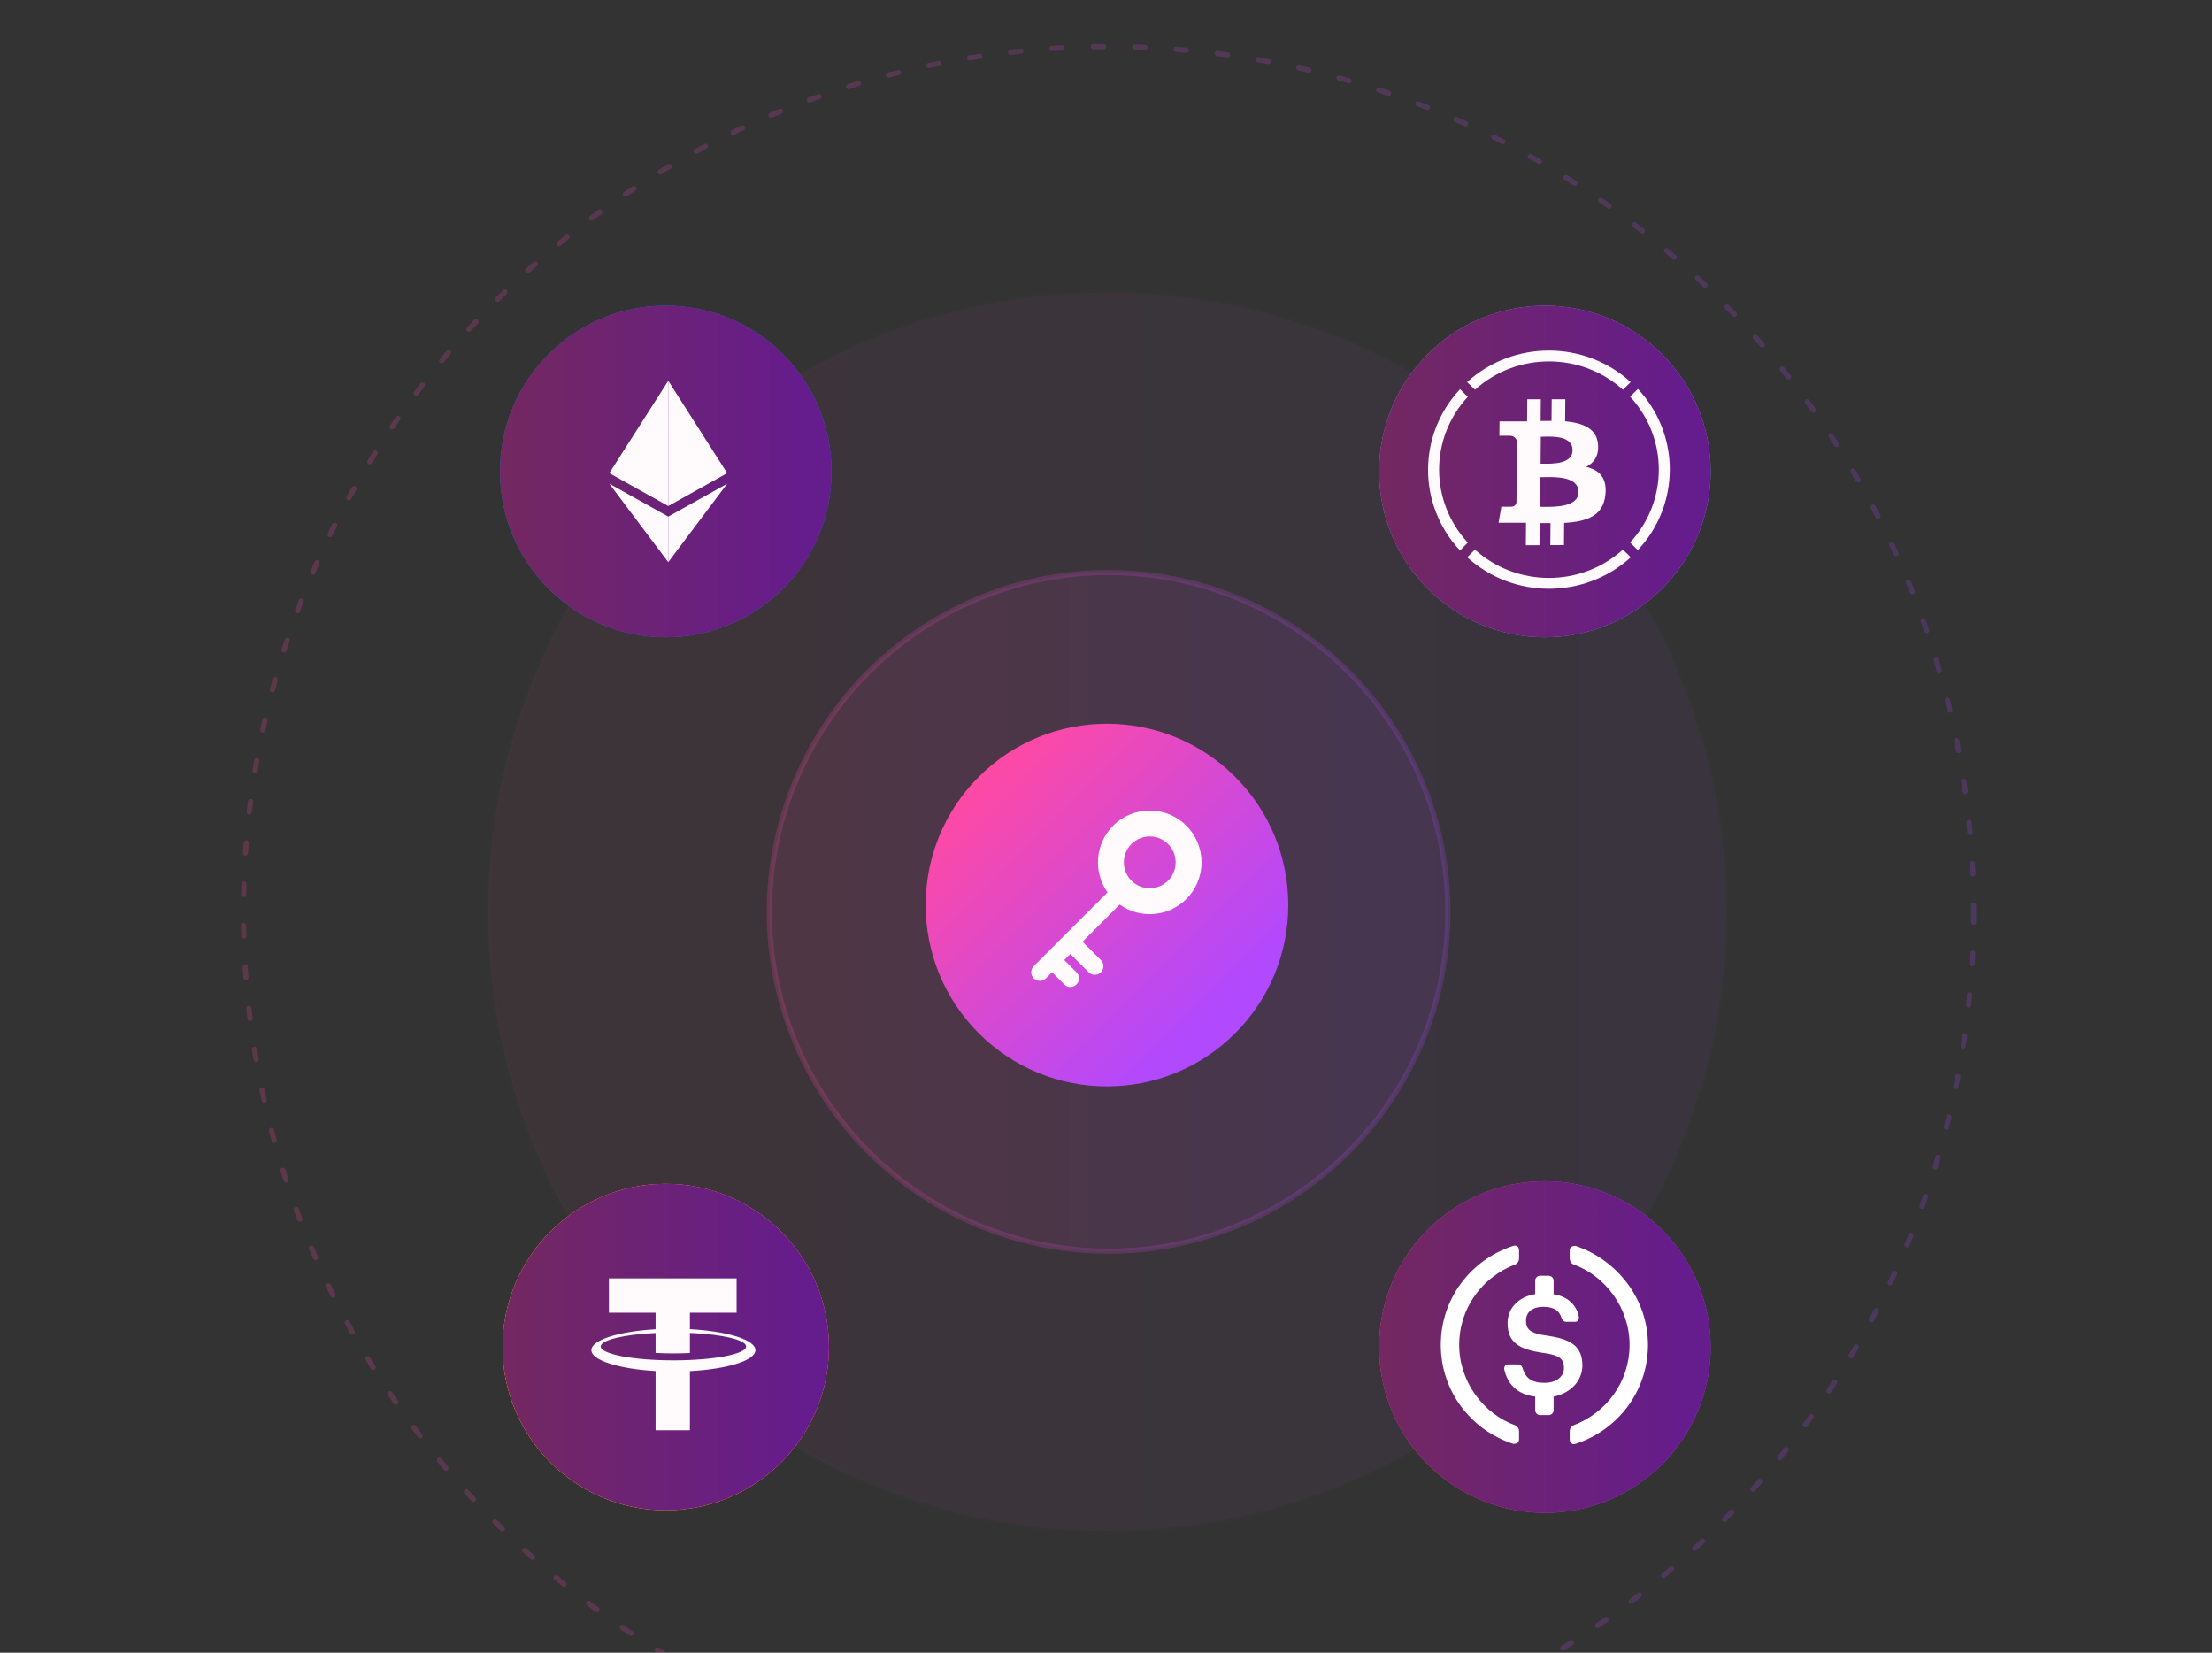 <svg width="427" height="319" viewBox="0 0 427 319" fill="none" xmlns="http://www.w3.org/2000/svg">
  <rect x="0" y="0" width="427" height="319" fill="#333333" stroke="none"/>
  <circle opacity="0.1" cx="213.719" cy="176" r="119.5" fill="url(#paint0_linear_10236_137600)"
    stroke="#3D3D3D" />
  <circle opacity="0.2" cx="214" cy="176" r="65.5" fill="url(#paint1_linear_10236_137600)"
    stroke="url(#paint2_linear_10236_137600)" />
  <circle opacity="0.2" cx="214" cy="176" r="167" stroke="url(#paint3_linear_10236_137600)"
    stroke-linecap="round" stroke-dasharray="2 6" />
  <circle cx="128.516" cy="260" r="31.5" fill="#F48C16" />
  <circle cx="128.516" cy="260" r="31.5" fill="url(#paint4_linear_10236_137600)" />
  <circle cx="128.516" cy="260" r="31.5" fill="url(#paint5_linear_10236_137600)" />
  <path
    d="M145.831 260.6C145.831 258.603 140.398 256.937 133.177 256.553L133.177 253.371H142.192V246.75H117.541V253.371H126.555V256.568C119.467 256.979 114.164 258.627 114.164 260.6C114.164 262.572 119.467 264.221 126.555 264.631V276.055H133.177V264.646C140.398 264.263 145.831 262.596 145.831 260.6ZM129.997 262.567C122.247 262.567 115.965 261.367 115.965 259.887C115.965 258.633 120.47 257.581 126.555 257.288V258.043H126.556V261.135C127.653 261.196 128.806 261.228 129.997 261.228C131.094 261.228 132.159 261.2 133.178 261.149V257.276C139.395 257.551 144.03 258.615 144.03 259.887C144.03 261.367 137.747 262.567 129.997 262.567Z"
    fill="#FFFBFD" />
  <g clip-path="url(#clip0_10236_137600)">
    <path
      d="M298.219 123C315.892 123 330.219 108.673 330.219 91C330.219 73.327 315.892 59 298.219 59C280.546 59 266.219 73.327 266.219 91C266.219 108.673 280.546 123 298.219 123Z"
      fill="#9391F7" />
    <path
      d="M298.219 123C315.892 123 330.219 108.673 330.219 91C330.219 73.327 315.892 59 298.219 59C280.546 59 266.219 73.327 266.219 91C266.219 108.673 280.546 123 298.219 123Z"
      fill="url(#paint6_linear_10236_137600)" />
    <path fill-rule="evenodd" clip-rule="evenodd"
      d="M284.733 75.219C292.817 67.933 305.206 67.933 313.29 75.219L314.784 73.745C305.865 65.637 292.123 65.637 283.203 73.745L284.733 75.219ZM316.166 75.089L314.672 76.562C322.064 84.53 322.064 96.741 314.672 104.708L316.166 106.181C324.393 97.39 324.393 83.846 316.166 75.055V75.089ZM283.337 76.596C275.954 84.561 275.954 96.761 283.337 104.727L281.842 106.249C273.615 97.457 273.615 83.914 281.842 75.122L283.337 76.596ZM313.276 106.086C305.192 113.372 292.802 113.372 284.719 106.086L283.224 107.559C292.144 115.667 305.885 115.667 314.805 107.559L313.276 106.086ZM297.839 89.498C299.641 89.53 303.542 89.598 303.565 86.902C303.588 84.142 299.808 84.239 297.97 84.287C297.765 84.292 297.584 84.296 297.435 84.296L297.392 89.493C297.519 89.493 297.67 89.495 297.839 89.498ZM297.827 97.83C299.978 97.861 304.691 97.929 304.716 94.969C304.741 91.946 300.234 92.045 298.022 92.093C297.77 92.098 297.547 92.103 297.365 92.103L297.317 97.825C297.463 97.825 297.634 97.827 297.827 97.83ZM302.128 81.313C305.525 81.627 308.203 82.66 308.476 85.737C308.686 87.988 307.714 89.34 306.18 90.107C308.688 90.702 310.248 92.177 309.907 95.48C309.485 99.585 306.38 100.666 301.939 100.932L301.903 105.218H299.27L299.306 100.966H297.206L297.17 105.238H294.542L294.579 100.902H292.698H289.274L289.822 97.8C289.822 97.8 291.768 97.83 291.733 97.8C291.736 97.801 291.739 97.801 291.742 97.801C292.255 97.832 292.7 97.447 292.736 96.94L292.834 85.255C292.735 84.54 292.079 84.035 291.351 84.115C291.381 84.08 289.44 84.115 289.44 84.115L289.463 81.337H293.116H294.788L294.824 77.07H297.436L297.401 81.254C298.103 81.229 298.81 81.229 299.502 81.229L299.537 77.07H302.164L302.128 81.313Z"
      fill="#FFFBFD" />
  </g>
  <g clip-path="url(#clip1_10236_137600)">
    <path
      d="M298.219 292C315.892 292 330.219 277.673 330.219 260C330.219 242.327 315.892 228 298.219 228C280.546 228 266.219 242.327 266.219 260C266.219 277.673 280.546 292 298.219 292Z"
      fill="url(#paint7_linear_10236_137600)" />
    <path
      d="M298.219 292C315.892 292 330.219 277.673 330.219 260C330.219 242.327 315.892 228 298.219 228C280.546 228 266.219 242.327 266.219 260C266.219 277.673 280.546 292 298.219 292Z"
      fill="url(#paint8_linear_10236_137600)" />
    <path
      d="M293.234 277.799C293.234 278.466 292.789 278.688 292.123 278.688C283.902 276.022 278.125 268.468 278.125 259.58C278.125 250.693 283.902 243.138 292.123 240.472C292.789 240.25 293.234 240.694 293.234 241.361V242.916C293.234 243.36 293.012 243.805 292.567 244.027C286.124 246.471 281.68 252.47 281.68 259.58C281.68 266.69 286.346 272.911 292.567 275.133C293.012 275.355 293.234 275.8 293.234 276.244V277.799Z"
      fill="white" />
    <path
      d="M299.906 272.238C299.906 272.683 299.461 273.127 299.017 273.127H297.239C296.795 273.127 296.351 272.683 296.351 272.238V269.572C292.796 269.128 291.018 267.128 290.352 264.239C290.352 263.795 290.574 263.351 291.018 263.351H293.018C293.462 263.351 293.684 263.573 293.907 264.017C294.351 265.573 295.24 266.906 298.128 266.906C300.35 266.906 301.905 265.795 301.905 264.017C301.905 262.24 301.017 261.573 297.906 261.129C293.24 260.462 291.018 259.129 291.018 255.352C291.018 252.463 293.24 250.242 296.351 249.797V247.131C296.351 246.687 296.795 246.242 297.239 246.242H299.017C299.461 246.242 299.906 246.687 299.906 247.131V249.797C302.572 250.242 304.349 251.797 304.794 254.241C304.794 254.685 304.572 255.13 304.127 255.13H302.35C301.905 255.13 301.683 254.908 301.461 254.463C301.017 252.908 299.906 252.241 297.906 252.241C295.684 252.241 294.573 253.352 294.573 254.908C294.573 256.463 295.24 257.352 298.573 257.796C303.238 258.463 305.46 259.796 305.46 263.573C305.46 266.461 303.238 268.905 299.906 269.572V272.238Z"
      fill="white" />
    <path
      d="M304.127 278.689C303.46 278.911 303.016 278.467 303.016 277.8V276.245C303.016 275.801 303.238 275.356 303.682 275.134C310.126 272.69 314.569 266.691 314.569 259.581C314.569 252.471 309.903 246.25 303.682 244.028C303.238 243.805 303.016 243.361 303.016 242.917V241.361C303.016 240.695 303.46 240.473 304.127 240.473C312.125 243.139 318.124 250.693 318.124 259.581C318.124 268.468 312.348 276.023 304.127 278.689Z"
      fill="white" />
  </g>
  <path
    d="M128.516 123C146.189 123 160.516 108.673 160.516 91C160.516 73.327 146.189 59 128.516 59C110.843 59 96.516 73.327 96.516 91C96.516 108.673 110.843 123 128.516 123Z"
    fill="#2470FF" />
  <path
    d="M128.516 123C146.189 123 160.516 108.673 160.516 91C160.516 73.327 146.189 59 128.516 59C110.843 59 96.516 73.327 96.516 91C96.516 108.673 110.843 123 128.516 123Z"
    fill="url(#paint9_linear_10236_137600)" />
  <path d="M129 73.5V97.674L117.625 91.325L129 73.5Z" fill="#FFFBFD" />
  <path d="M129 73.5L140.375 91.325L129 97.674V73.5Z" fill="#FFFBFD" />
  <path d="M129 99.709V108.5L117.625 93.363L129 99.709Z" fill="#FFFBFD" />
  <path d="M129 108.5V99.709L140.376 93.363L129 108.5Z" fill="#FFFBFD" />
  <circle cx="213.688" cy="174.689" r="35" transform="rotate(45 213.688 174.689)"
    fill="url(#paint10_linear_10236_137600)" />
  <path fill-rule="evenodd" clip-rule="evenodd"
    d="M225.481 169.982C223.528 171.935 220.362 171.935 218.41 169.982C216.457 168.03 216.457 164.864 218.41 162.911C220.362 160.959 223.528 160.959 225.481 162.911C227.433 164.864 227.433 168.03 225.481 169.982ZM216.148 174.597C220.053 177.382 225.512 177.022 229.016 173.518C232.922 169.613 232.922 163.281 229.016 159.376C225.111 155.471 218.779 155.471 214.874 159.376C211.371 162.879 211.01 168.334 213.792 172.239L199.552 186.478C198.902 187.129 198.902 188.184 199.552 188.835C200.203 189.486 201.259 189.486 201.909 188.835L203.087 187.658C203.088 187.658 203.088 187.659 203.089 187.66L205.446 190.017C206.097 190.668 207.152 190.668 207.803 190.017C208.454 189.366 208.454 188.311 207.803 187.66L205.446 185.303C205.445 185.302 205.445 185.301 205.444 185.301L206.619 184.126L206.621 184.128L210.157 187.663C210.808 188.314 211.863 188.314 212.514 187.663C213.165 187.013 213.165 185.957 212.514 185.306L208.978 181.771L208.976 181.769L216.148 174.597Z"
    fill="#FFFBFD" />
  <defs>
    <linearGradient id="paint0_linear_10236_137600" x1="93.719" y1="176" x2="333.719" y2="176"
      gradientUnits="userSpaceOnUse">
      <stop stop-color="#FF49A4" stop-opacity="0.5" />
      <stop offset="0.93" stop-color="#B049FF" stop-opacity="0.5" />
    </linearGradient>
    <linearGradient id="paint1_linear_10236_137600" x1="148" y1="176" x2="280" y2="176"
      gradientUnits="userSpaceOnUse">
      <stop stop-color="#FF49A4" stop-opacity="0.5" />
      <stop offset="0.93" stop-color="#B049FF" stop-opacity="0.5" />
    </linearGradient>
    <linearGradient id="paint2_linear_10236_137600" x1="148" y1="176" x2="280" y2="176"
      gradientUnits="userSpaceOnUse">
      <stop stop-color="#FF49A4" />
      <stop offset="0.93" stop-color="#B049FF" />
    </linearGradient>
    <linearGradient id="paint3_linear_10236_137600" x1="47" y1="176" x2="381" y2="176"
      gradientUnits="userSpaceOnUse">
      <stop stop-color="#FF49A4" />
      <stop offset="0.93" stop-color="#B049FF" />
    </linearGradient>
    <linearGradient id="paint4_linear_10236_137600" x1="147.793" y1="245.214" x2="107.17"
      y2="276.372" gradientUnits="userSpaceOnUse">
      <stop stop-color="#FA43BD" />
      <stop offset="1" stop-color="#FFA930" />
    </linearGradient>
    <linearGradient id="paint5_linear_10236_137600" x1="97.016" y1="260" x2="160.016" y2="260"
      gradientUnits="userSpaceOnUse">
      <stop stop-color="#732860" />
      <stop offset="0.93" stop-color="#651C8D" />
    </linearGradient>
    <linearGradient id="paint6_linear_10236_137600" x1="266.219" y1="91" x2="330.219" y2="91"
      gradientUnits="userSpaceOnUse">
      <stop stop-color="#732860" />
      <stop offset="0.93" stop-color="#651C8D" />
    </linearGradient>
    <linearGradient id="paint7_linear_10236_137600" x1="266.219" y1="260" x2="330.219" y2="260"
      gradientUnits="userSpaceOnUse">
      <stop stop-color="#FF49A4" />
      <stop offset="0.93" stop-color="#B049FF" />
    </linearGradient>
    <linearGradient id="paint8_linear_10236_137600" x1="266.219" y1="260" x2="330.219" y2="260"
      gradientUnits="userSpaceOnUse">
      <stop stop-color="#732860" />
      <stop offset="0.93" stop-color="#651C8D" />
    </linearGradient>
    <linearGradient id="paint9_linear_10236_137600" x1="96.516" y1="91" x2="160.516" y2="91"
      gradientUnits="userSpaceOnUse">
      <stop stop-color="#732860" />
      <stop offset="0.93" stop-color="#651C8D" />
    </linearGradient>
    <linearGradient id="paint10_linear_10236_137600" x1="178.687" y1="174.689" x2="248.687"
      y2="174.689" gradientUnits="userSpaceOnUse">
      <stop stop-color="#FF49A4" />
      <stop offset="0.93" stop-color="#B049FF" />
    </linearGradient>
    <clipPath id="clip0_10236_137600">
      <rect width="64" height="64" fill="white" transform="translate(266.219 59)" />
    </clipPath>
    <clipPath id="clip1_10236_137600">
      <rect width="64" height="64" fill="white" transform="translate(266.219 228)" />
    </clipPath>
  </defs>
</svg>